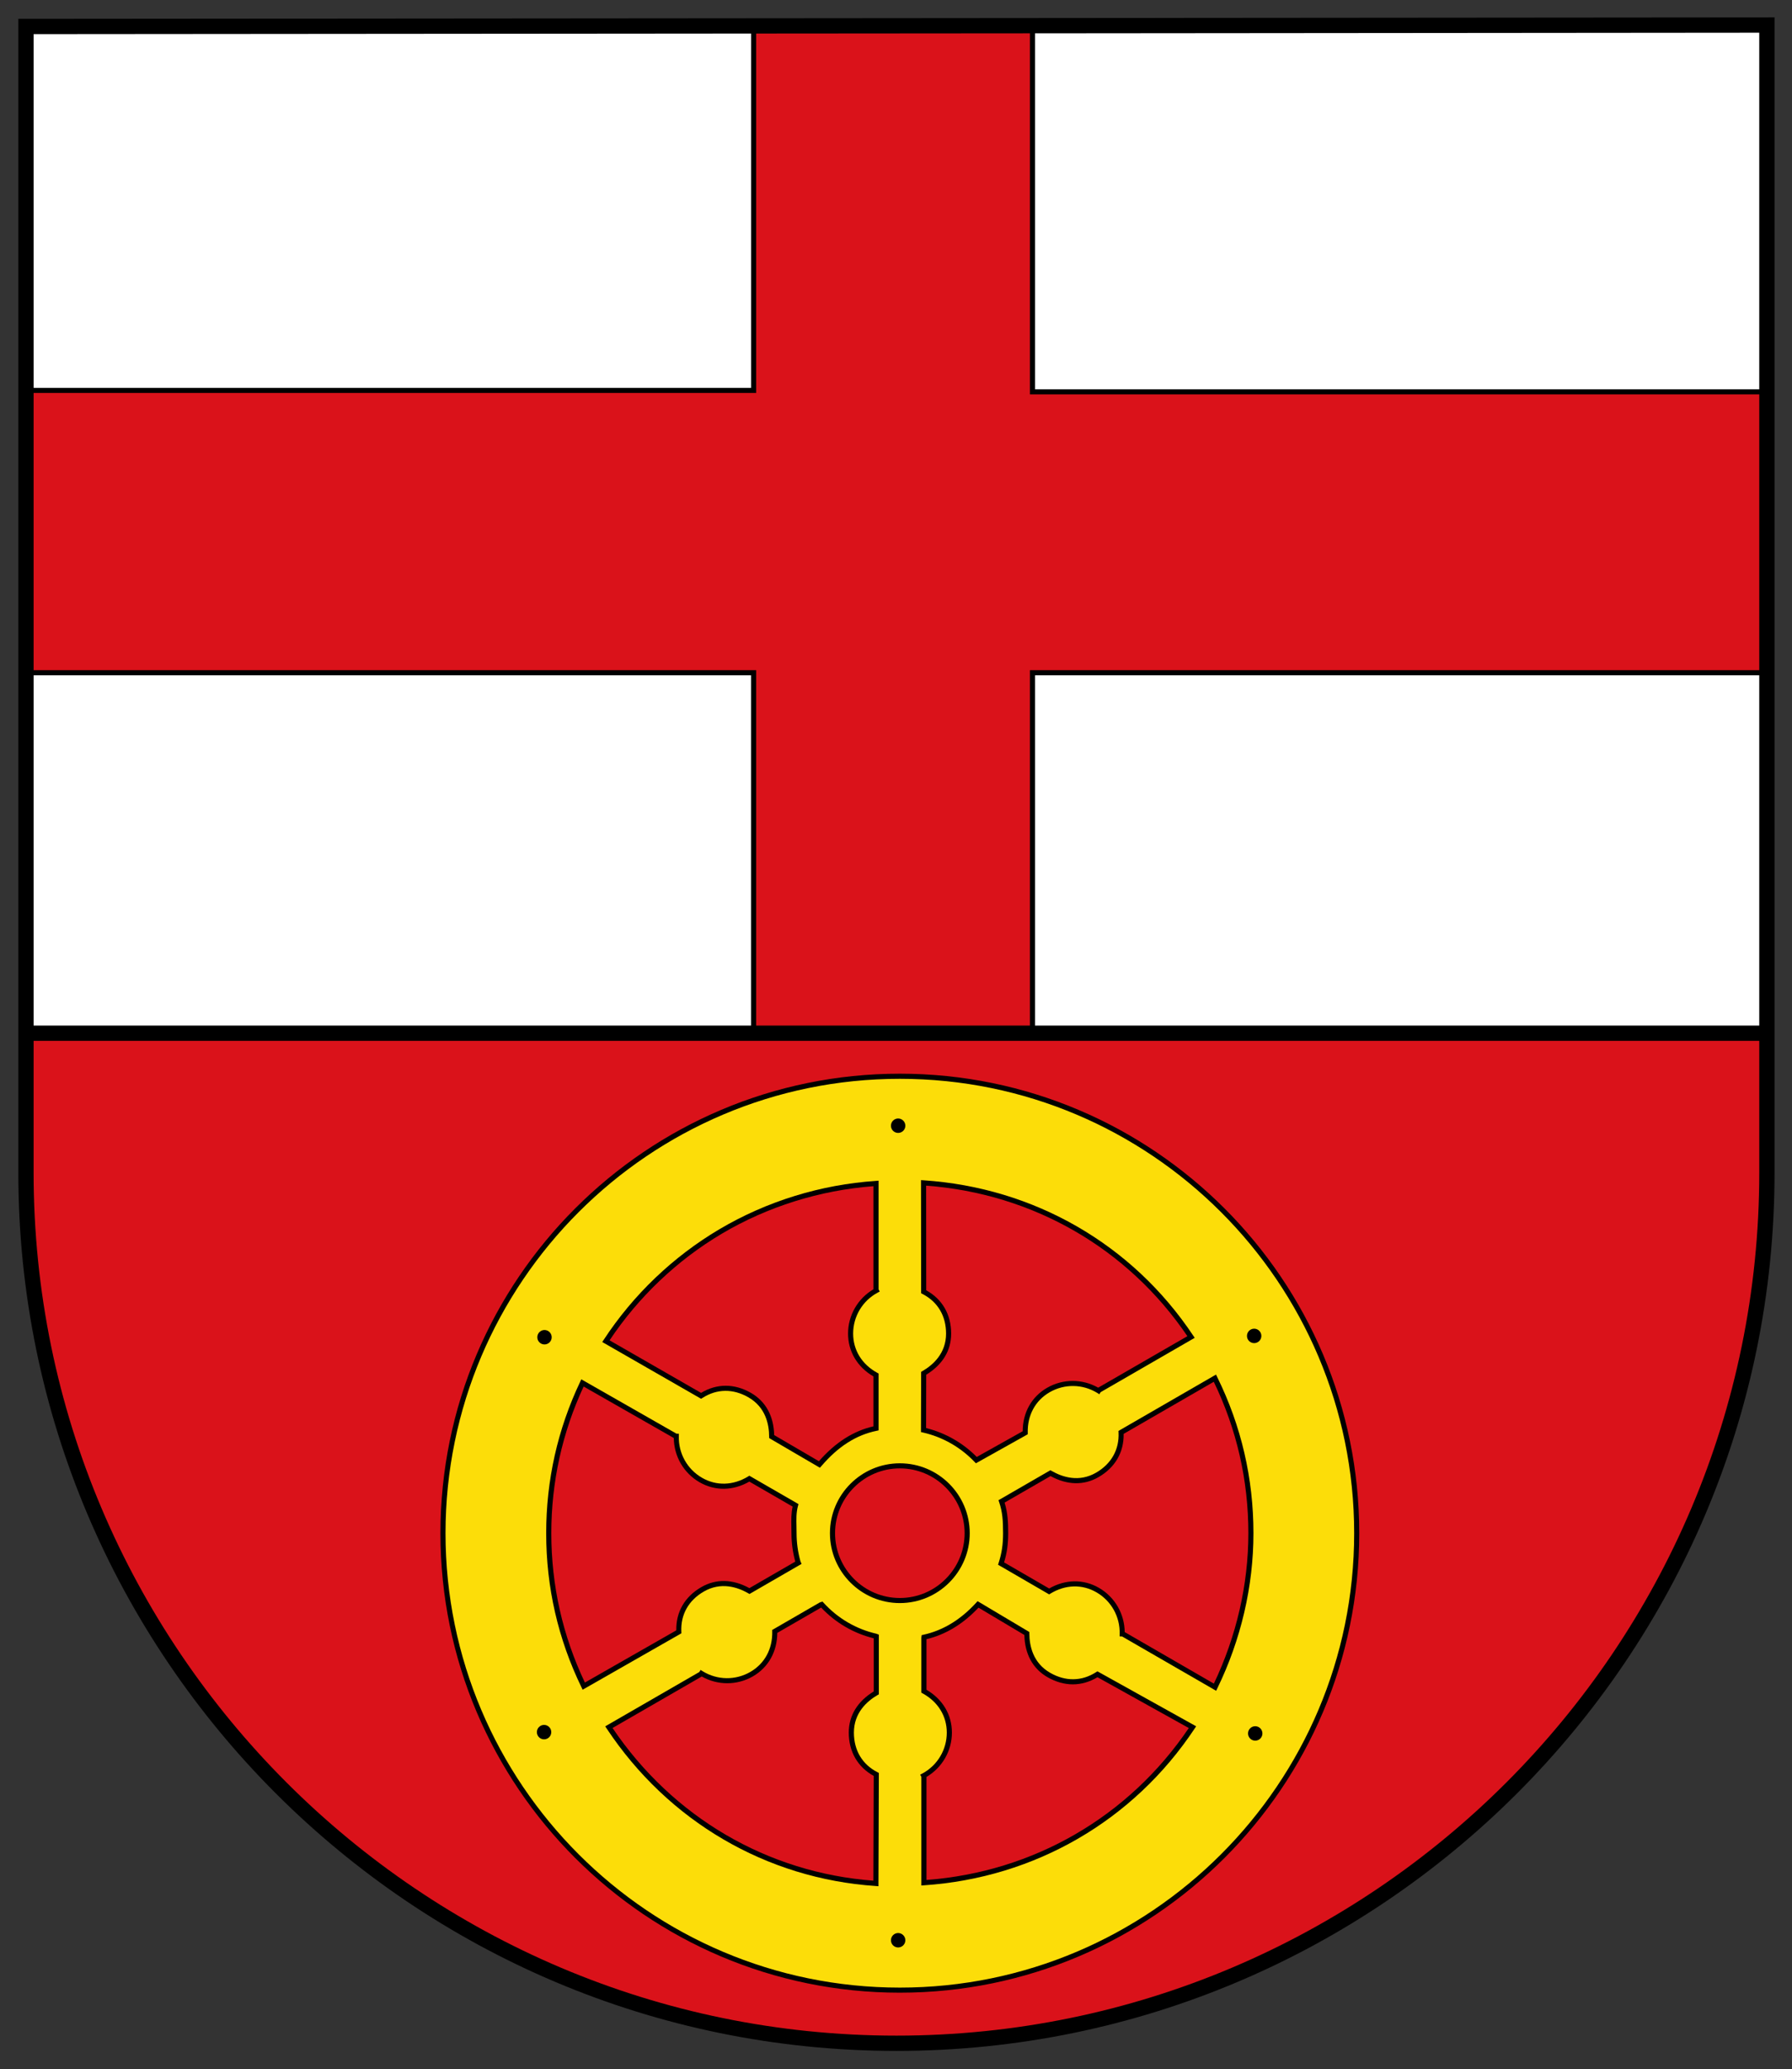 <?xml version="1.0" encoding="UTF-8" standalone="no"?>
<!-- Created with Inkscape (http://www.inkscape.org/) -->

<svg
   xmlns:dc="http://purl.org/dc/elements/1.1/"
   xmlns:cc="http://creativecommons.org/ns#"
   xmlns:rdf="http://www.w3.org/1999/02/22-rdf-syntax-ns#"
   xmlns:svg="http://www.w3.org/2000/svg"
   xmlns="http://www.w3.org/2000/svg"
   version="1.1"
   width="500"
   height="577.275"
   id="svg19212">
  <rect width="100%" height="100%" fill="#333333" stroke="none"/>
  <defs
     id="defs19214">
    <clipPath
       id="clipPath52-9">
      <path
         d="m 46.535,680.099 47.151,0 0,48.622 -47.151,0 0,-48.622 z"
         id="path54-1" />
    </clipPath>
    <clipPath
       id="clipPath310">
      <path
         d="m 315.826,477.505 47.151,0 0,48.623 -47.151,0 0,-48.623 z"
         id="path312-0" />
    </clipPath>
    <clipPath
       id="clipPath148">
      <path
         d="m 46.535,512.469 47.151,0 0,48.623 -47.151,0 0,-48.623 z"
         id="path150" />
    </clipPath>
    <clipPath
       id="clipPath416">
      <path
         d="m 315.826,545.474 47.151,0 0,49.464 -47.151,0 0,-49.464 z"
         id="path418" />
    </clipPath>
    <clipPath
       id="clipPath644">
      <path
         d="m 315.826,343.939 47.151,0 0,48.622 -47.151,0 0,-48.622 z"
         id="path646-5" />
    </clipPath>
  </defs>
  <g
     transform="translate(50,-414.592)"
     id="layer1">
    <g
       transform="matrix(11.813,0,0,-11.813,-3809.229,5056.773)"
       id="g640-87">
      <g
         clip-path="url(#clipPath644)"
         id="g642">
        <g
           transform="translate(359.86,368.572)"
           id="g648-0">
          <path
             d="m 0,0 -41.01,0 -0.008,0 0,-3.293 c 0,-11.355 9.205,-20.56 20.56,-20.56 11.355,0 20.56,9.205 20.56,20.56 L 0.102,0 0,0 z"
             id="path650-24"
             style="fill:#da121a;fill-opacity:1;fill-rule:nonzero;stroke:none" />
        </g>
        <g
           transform="translate(339.482,345.974)"
           id="g652-25">
          <path
             d="M 0,0 C 5.96,0 10.791,4.831 10.791,10.791 10.791,16.751 5.96,21.582 0,21.582 -5.96,21.582 -10.791,16.751 -10.791,10.791 -10.791,4.831 -5.96,0 0,0"
             id="path654-9"
             style="fill:#fcdd09;fill-opacity:1;fill-rule:nonzero;stroke:none" />
        </g>
        <g
           transform="translate(339.482,345.913)"
           id="g656-5">
          <path
             d="m 0,0 c 5.983,0 10.851,4.868 10.851,10.851 0,5.984 -4.868,10.852 -10.851,10.852 -5.983,0 -10.851,-4.868 -10.851,-10.852 C -10.851,4.868 -5.983,0 0,0 m -10.731,10.851 c 0,5.917 4.814,10.731 10.731,10.731 5.917,0 10.731,-4.814 10.731,-10.731 C 10.731,4.934 5.917,0.12 0,0.12 c -5.917,0 -10.731,4.814 -10.731,10.731"
             id="path658-4"
             style="fill:#000000;fill-opacity:1;fill-rule:nonzero;stroke:none" />
        </g>
        <g
           transform="translate(342.421,354.416)"
           id="g660-0" />
        <g
           transform="translate(339.482,355.174)"
           id="g662">
          <path
             d="M 0,0 C 0.878,0 1.59,0.712 1.59,1.59 1.59,2.469 0.878,3.181 0,3.181 -0.878,3.181 -1.59,2.469 -1.59,1.59 -1.59,0.712 -0.878,0 0,0"
             id="path664"
             style="fill:#da121a;fill-opacity:1;fill-rule:nonzero;stroke:none" />
        </g>
        <g
           transform="translate(339.482,358.415)"
           id="g666">
          <path
             d="m 0,0 c -0.91,0 -1.651,-0.74 -1.651,-1.651 0,-0.91 0.741,-1.65 1.651,-1.65 0.91,0 1.651,0.74 1.651,1.65 C 1.651,-0.74 0.91,0 0,0 m 0,-3.181 c -0.844,0 -1.53,0.687 -1.53,1.53 0,0.844 0.686,1.531 1.53,1.531 0.844,0 1.53,-0.687 1.53,-1.531 0,-0.843 -0.686,-1.53 -1.53,-1.53"
             id="path668"
             style="fill:#000000;fill-opacity:1;fill-rule:nonzero;stroke:none" />
        </g>
        <g
           transform="translate(336.456,359.046)"
           id="g670">
          <path
             d="M 0,0 C -0.001,0.399 -0.148,0.766 -0.519,0.979 -0.907,1.204 -1.316,1.191 -1.669,0.964 L -3.917,2.254 c 1.385,2.116 3.709,3.547 6.381,3.725 l 0,-2.517 L 2.47,3.451 C 2.108,3.255 1.863,2.873 1.863,2.433 1.863,1.995 2.105,1.65 2.464,1.454 l 0,-1.258 C 1.91,0.082 1.48,-0.243 1.126,-0.658 L 0,0 z"
             id="path672"
             style="fill:#da121a;fill-opacity:1;fill-rule:nonzero;stroke:none" />
        </g>
        <g
           transform="translate(338.379,361.478)"
           id="g674">
          <path
             d="m 0,0 c 0,0.403 0.22,0.773 0.575,0.965 l 0.053,0.029 -0.027,0.05 0,2.502 0,0.065 -0.064,-0.005 C -0.767,3.519 -2.046,3.124 -3.163,2.462 -4.253,1.817 -5.196,0.915 -5.891,-0.146 l -0.035,-0.053 0.056,-0.032 2.247,-1.29 0.032,-0.018 0.031,0.019 c 0.339,0.219 0.725,0.224 1.088,0.014 0.402,-0.232 0.487,-0.632 0.488,-0.927 l 10e-4,-0.034 0.029,-0.018 1.126,-0.658 0.044,-0.025 0.033,0.038 C -0.356,-2.667 0.071,-2.395 0.553,-2.296 l 0.048,0.01 0,0.049 0,1.258 0,0.036 -0.031,0.017 C 0.208,-0.728 0,-0.391 0,0 M -0.809,-3.014 -1.865,-2.397 C -1.876,-1.947 -2.064,-1.602 -2.412,-1.401 c -0.392,0.226 -0.809,0.225 -1.18,0.001 l -2.161,1.241 C -5.073,0.863 -4.158,1.733 -3.102,2.359 -2.02,3 -0.782,3.387 0.48,3.481 l 0,-2.434 C 0.11,0.829 -0.12,0.433 -0.12,0 c 0,-0.424 0.219,-0.79 0.6,-1.012 l 0,-1.178 C 0.005,-2.299 -0.418,-2.569 -0.809,-3.014"
             id="path676"
             style="fill:#000000;fill-opacity:1;fill-rule:nonzero;stroke:none" />
        </g>
        <g
           transform="translate(335.931,355.399)"
           id="g678">
          <path
             d="M 0,0 C -0.346,0.198 -0.737,0.254 -1.107,0.041 -1.496,-0.184 -1.69,-0.545 -1.669,-0.964 L -3.915,-2.247 c -0.529,1.092 -0.826,2.318 -0.826,3.613 0,1.27 0.285,2.473 0.796,3.549 L -1.742,3.657 l 0.013,0 C -1.74,3.246 -1.532,2.842 -1.151,2.622 -0.771,2.403 -0.352,2.44 -0.003,2.653 L 1.087,2.024 C 1.029,1.813 1.052,1.595 1.052,1.366 1.052,1.13 1.085,0.901 1.146,0.684 L 1.154,0.666 0,0 z"
             id="path680"
             style="fill:#da121a;fill-opacity:1;fill-rule:nonzero;stroke:none" />
        </g>
        <g
           transform="translate(337.14,356.088)"
           id="g682">
          <path
             d="m 0,0 -0.006,0.014 c -0.06,0.215 -0.091,0.437 -0.091,0.662 0,0.052 -0.001,0.104 -0.002,0.153 -0.004,0.172 -0.008,0.335 0.035,0.49 l 0.012,0.044 -0.04,0.024 -1.09,0.629 -0.031,0.018 -0.03,-0.019 c -0.353,-0.214 -0.749,-0.226 -1.087,-0.03 -0.349,0.201 -0.559,0.577 -0.548,0.981 l 9.999e-4,0.059 -0.057,0.002 -2.191,1.251 -0.056,0.032 -0.028,-0.059 c -0.532,-1.121 -0.802,-2.324 -0.802,-3.575 0,-1.275 0.28,-2.499 0.833,-3.638 l 0.028,-0.058 0.056,0.032 2.245,1.282 0.032,0.019 -0.002,0.037 c -0.019,0.402 0.17,0.74 0.532,0.949 0.402,0.232 0.792,0.106 1.048,-0.041 l 0.03,-0.017 0.03,0.017 L -0.025,-0.075 0.021,-0.049 0,0 z m -1.211,-0.621 c -0.396,0.216 -0.788,0.225 -1.136,0.024 C -2.739,-0.823 -2.947,-1.185 -2.938,-1.618 L -5.097,-2.851 C -5.622,-1.745 -5.89,-0.559 -5.89,0.676 c 0,1.211 0.258,2.376 0.763,3.464 L -2.997,2.924 C -2.993,2.494 -2.765,2.097 -2.39,1.88 -2.023,1.668 -1.596,1.675 -1.213,1.895 L -0.19,1.304 C -0.225,1.148 -0.223,0.991 -0.22,0.827 -0.219,0.778 -0.218,0.727 -0.218,0.676 c 0,-0.228 0.031,-0.453 0.09,-0.671 l -1.083,-0.626 z"
             id="path684"
             style="fill:#000000;fill-opacity:1;fill-rule:nonzero;stroke:none" />
        </g>
        <g
           transform="translate(338.926,351.066)"
           id="g686">
          <path
             d="M 0,0 C -0.373,0.192 -0.589,0.54 -0.589,0.989 -0.589,1.416 -0.345,1.727 0,1.928 L 0,3.26 -0.011,3.264 c -0.501,0.117 -0.943,0.383 -1.278,0.75 L -1.308,4.008 -2.398,3.379 C -2.388,2.97 -2.566,2.588 -2.945,2.369 -3.326,2.149 -3.78,2.17 -4.13,2.385 l -0.007,-0.01 -2.18,-1.259 c 1.388,-2.089 3.658,-3.512 6.308,-3.691 L 0,0 z"
             id="path688"
             style="fill:#da121a;fill-opacity:1;fill-rule:nonzero;stroke:none" />
        </g>
        <g
           transform="translate(338.953,351.12)"
           id="g690">
          <path
             d="m 0,0 c -0.359,0.184 -0.556,0.517 -0.556,0.935 0,0.464 0.304,0.739 0.559,0.887 l 0.03,0.017 0,0.035 0,1.332 0,0.042 -0.039,0.015 -0.012,0.004 -0.003,0.002 -0.004,0.001 c -0.481,0.111 -0.912,0.364 -1.247,0.731 l -0.026,0.028 -0.036,-0.011 -0.019,-0.006 -0.007,-0.002 -0.006,-0.003 -1.089,-0.63 -0.031,-0.017 10e-4,-0.036 C -2.476,2.911 -2.664,2.563 -3.003,2.368 -3.352,2.166 -3.782,2.172 -4.126,2.383 l -0.051,0.032 -0.03,-0.049 -2.167,-1.251 -0.056,-0.032 0.036,-0.054 c 1.453,-2.188 3.769,-3.543 6.354,-3.717 l 0.064,-0.005 0,0.065 0.009,2.574 0,0.037 L 0,0 z m -6.257,1.044 2.107,1.216 c 0.375,-0.212 0.833,-0.213 1.208,0.003 C -2.575,2.475 -2.368,2.848 -2.366,3.29 L -1.33,3.888 C -0.992,3.53 -0.564,3.279 -0.088,3.162 l 0,-1.255 C -0.472,1.672 -0.677,1.337 -0.677,0.935 -0.677,0.483 -0.467,0.122 -0.088,-0.088 l -0.008,-2.474 c -2.5,0.188 -4.738,1.498 -6.161,3.606"
             id="path692"
             style="fill:#000000;fill-opacity:1;fill-rule:nonzero;stroke:none" />
        </g>
        <g
           transform="translate(344.15,353.432)"
           id="g694">
          <path
             d="m 0,0 c -0.353,-0.227 -0.762,-0.24 -1.151,-0.016 -0.37,0.214 -0.517,0.581 -0.518,0.98 L -2.821,1.65 C -3.164,1.274 -3.583,0.987 -4.098,0.875 L -4.1,0.86 l 0,-1.258 c 0.359,-0.196 0.601,-0.541 0.601,-0.979 0,-0.44 -0.246,-0.822 -0.607,-1.018 l 0.006,-0.011 0,-2.517 c 2.651,0.178 4.957,1.585 6.344,3.674 L 0,0 z"
             id="path696"
             style="fill:#da121a;fill-opacity:1;fill-rule:nonzero;stroke:none" />
        </g>
        <g
           transform="translate(346.424,352.236)"
           id="g698">
          <path
             d="M 0,0 -2.244,1.249 -2.276,1.266 -2.306,1.247 C -2.645,1.028 -3.032,1.023 -3.394,1.233 -3.796,1.465 -3.882,1.865 -3.883,2.16 l 0,0.034 -0.029,0.018 -1.152,0.686 -0.042,0.025 -0.033,-0.036 C -5.505,2.485 -5.924,2.231 -6.385,2.13 l -0.042,-0.009 -0.005,-0.043 -0.002,-0.015 0,-0.003 0,-0.004 0,-1.258 0,-0.036 0.031,-0.017 c 0.362,-0.198 0.57,-0.535 0.57,-0.926 0,-0.403 -0.22,-0.773 -0.575,-0.965 l -0.053,-0.028 0.027,-0.051 0,-2.502 0,-0.064 0.064,0.004 C -3.754,-3.611 -1.424,-2.262 0.021,-0.086 L 0.057,-0.032 0,0 z m -6.313,-3.661 0,2.433 c 0.37,0.218 0.601,0.615 0.601,1.047 0,0.424 -0.22,0.79 -0.601,1.012 l 0,1.194 C -5.86,2.133 -5.447,2.384 -5.084,2.77 L -4.001,2.125 C -3.99,1.674 -3.803,1.329 -3.455,1.128 -3.062,0.902 -2.645,0.903 -2.274,1.127 L -0.117,-0.073 c -1.415,-2.094 -3.666,-3.398 -6.196,-3.588"
             id="path700"
             style="fill:#000000;fill-opacity:1;fill-rule:nonzero;stroke:none" />
        </g>
        <g
           transform="translate(340.044,360.54)"
           id="g702">
          <path
             d="M 0,0 -0.003,-1.339 C 0.482,-1.45 0.913,-1.701 1.244,-2.049 L 2.398,-1.404 c -0.01,0.409 0.167,0.791 0.547,1.01 C 3.326,-0.174 3.78,-0.195 4.13,-0.411 l 0.007,0.011 L 6.316,0.858 C 4.927,2.943 2.645,4.322 -0.003,4.498 L 0,1.928 C 0.373,1.736 0.589,1.387 0.589,0.939 0.589,0.511 0.345,0.2 0,0"
             id="path704"
             style="fill:#da121a;fill-opacity:1;fill-rule:nonzero;stroke:none" />
        </g>
        <g
           transform="translate(346.447,361.378)"
           id="g706">
          <path
             d="M 0,0 -0.036,0.053 C -1.473,2.21 -3.793,3.546 -6.401,3.72 l -0.064,0.004 0,-0.064 0.003,-2.571 0,-0.036 0.032,-0.017 c 0.359,-0.185 0.557,-0.517 0.557,-0.936 0,-0.464 -0.304,-0.738 -0.559,-0.886 l -0.03,-0.018 0,-0.034 -0.004,-1.339 0,-0.048 0.047,-0.011 C -5.954,-2.342 -5.533,-2.582 -5.201,-2.929 l 0.032,-0.033 0.041,0.022 1.153,0.645 0.031,0.018 0,0.036 c -0.01,0.412 0.179,0.761 0.517,0.956 0.349,0.202 0.779,0.196 1.123,-0.015 l 0.051,-0.032 0.031,0.049 L -0.056,-0.032 0,0 z m -3.487,-1.18 c -0.367,-0.212 -0.575,-0.585 -0.576,-1.026 l -1.085,-0.607 c -0.331,0.335 -0.743,0.569 -1.197,0.682 l 0.003,1.26 c 0.385,0.235 0.589,0.569 0.589,0.971 0,0.453 -0.21,0.814 -0.589,1.023 l -0.002,2.471 C -3.822,3.407 -1.58,2.115 -0.173,0.039 L -2.28,-1.177 c -0.375,0.212 -0.833,0.213 -1.207,-0.003"
             id="path708"
             style="fill:#000000;fill-opacity:1;fill-rule:nonzero;stroke:none" />
        </g>
        <g
           transform="translate(344.747,354.386)"
           id="g710">
          <path
             d="M 0,0 2.18,-1.259 C 2.714,-0.163 3.027,1.078 3.027,2.379 3.027,3.693 2.721,4.936 2.177,6.04 L -0.039,4.76 C -0.018,4.341 -0.212,3.98 -0.601,3.756 -0.971,3.542 -1.362,3.598 -1.708,3.796 L -2.862,3.13 C -2.777,2.878 -2.766,2.66 -2.766,2.379 -2.766,2.112 -2.795,1.903 -2.873,1.661 L -1.739,1.004 c 0.35,0.213 0.769,0.25 1.148,0.031 C -0.21,0.815 -0.001,0.411 -0.012,0 L 0,0 z"
             id="path712"
             style="fill:#da121a;fill-opacity:1;fill-rule:nonzero;stroke:none" />
        </g>
        <g
           transform="translate(346.978,360.452)"
           id="g714">
          <path
             d="M 0,0 -0.028,0.058 -0.084,0.026 -2.3,-1.254 l -0.032,-0.019 0.002,-0.036 c 0.019,-0.403 -0.169,-0.74 -0.532,-0.95 C -3.264,-2.491 -3.653,-2.365 -3.909,-2.218 l -0.031,0.017 -0.03,-0.017 -1.153,-0.666 -0.043,-0.025 0.016,-0.047 c 0.078,-0.231 0.092,-0.428 0.092,-0.732 0,-0.267 -0.03,-0.469 -0.104,-0.699 l -0.014,-0.046 0.042,-0.024 L -4,-5.115 l 0.031,-0.018 0.03,0.019 c 0.353,0.215 0.749,0.226 1.087,0.03 0.349,-0.201 0.559,-0.577 0.548,-0.98 l -0.001,-0.06 0.057,-0.002 2.167,-1.251 0.056,-0.032 0.028,0.058 c 0.558,1.145 0.853,2.412 0.853,3.663 C 0.856,-2.393 0.568,-1.153 0,0 m -0.079,-7.24 -2.106,1.217 c -0.004,0.43 -0.232,0.827 -0.607,1.044 -0.367,0.212 -0.794,0.205 -1.177,-0.015 L -5.034,-4.377 c 0.068,0.223 0.097,0.428 0.097,0.689 0,0.246 -0.008,0.472 -0.085,0.723 L -3.937,-2.339 c 0.395,-0.215 0.787,-0.225 1.135,-0.024 0.392,0.226 0.6,0.588 0.592,1.021 l 2.129,1.23 c 0.541,-1.119 0.817,-2.322 0.817,-3.576 0,-1.212 -0.283,-2.438 -0.815,-3.552"
             id="path716"
             style="fill:#000000;fill-opacity:1;fill-rule:nonzero;stroke:none" />
        </g>
        <g
           transform="translate(339.442,366.217)"
           id="g718">
          <path
             d="M 0,0 C 0.094,0 0.17,0.076 0.17,0.17 0.17,0.264 0.094,0.341 0,0.341 -0.094,0.341 -0.17,0.264 -0.17,0.17 -0.17,0.076 -0.094,0 0,0"
             id="path720"
             style="fill:#000000;fill-opacity:1;fill-rule:nonzero;stroke:none" />
        </g>
        <g
           transform="translate(339.442,346.981)"
           id="g722">
          <path
             d="M 0,0 C 0.094,0 0.17,0.076 0.17,0.17 0.17,0.264 0.094,0.341 0,0.341 -0.094,0.341 -0.17,0.264 -0.17,0.17 -0.17,0.076 -0.094,0 0,0"
             id="path724"
             style="fill:#000000;fill-opacity:1;fill-rule:nonzero;stroke:none" />
        </g>
        <g
           transform="translate(331.079,351.896)"
           id="g726">
          <path
             d="M 0,0 C 0.094,0 0.17,0.076 0.17,0.17 0.17,0.264 0.094,0.341 0,0.341 -0.094,0.341 -0.17,0.264 -0.17,0.17 -0.17,0.076 -0.094,0 0,0"
             id="path728"
             style="fill:#000000;fill-opacity:1;fill-rule:nonzero;stroke:none" />
        </g>
        <g
           transform="translate(331.089,361.222)"
           id="g730">
          <path
             d="M 0,0 C 0.094,0 0.17,0.076 0.17,0.17 0.17,0.264 0.094,0.341 0,0.341 -0.094,0.341 -0.17,0.264 -0.17,0.17 -0.17,0.076 -0.094,0 0,0"
             id="path732"
             style="fill:#000000;fill-opacity:1;fill-rule:nonzero;stroke:none" />
        </g>
        <g
           transform="translate(347.851,361.253)"
           id="g734">
          <path
             d="M 0,0 C 0.094,0 0.17,0.076 0.17,0.17 0.17,0.264 0.094,0.341 0,0.341 -0.094,0.341 -0.17,0.264 -0.17,0.17 -0.17,0.076 -0.094,0 0,0"
             id="path736"
             style="fill:#000000;fill-opacity:1;fill-rule:nonzero;stroke:none" />
        </g>
        <g
           transform="translate(347.876,351.865)"
           id="g738">
          <path
             d="M 0,0 C 0.094,0 0.17,0.076 0.17,0.17 0.17,0.264 0.094,0.341 0,0.341 -0.094,0.341 -0.17,0.264 -0.17,0.17 -0.17,0.076 -0.094,0 0,0"
             id="path740"
             style="fill:#000000;fill-opacity:1;fill-rule:nonzero;stroke:none" />
        </g>
        <g
           transform="translate(359.86,368.572)"
           id="g742">
          <path
             d="m 0,0 -41.01,0 -0.008,0 0,23.775 L 0.102,23.809 0.102,0.034 0,0 z"
             id="path744"
             style="fill:#ffffff;fill-opacity:1;fill-rule:nonzero;stroke:none" />
        </g>
        <g
           transform="translate(342.62,383.799)"
           id="g746" />
        <g
           transform="translate(336.028,368.595)"
           id="g748-0">
          <path
             d="m 0,0 0,8.49 -17.166,0 0,6.667 17.166,0 0,8.652 6.586,-0.029 0,-8.657 17.331,0 0,-6.633 -17.331,0 L 6.586,0 0,0 z"
             id="path750-1"
             style="fill:#da121a;fill-opacity:1;fill-rule:nonzero;stroke:none" />
        </g>
        <g
           transform="translate(318.661,392.527)"
           id="g752-1">
          <path
             d="M 0,0 0,-23.956 0,-24.136 0,-27.249 c 0,-11.436 9.304,-20.74 20.741,-20.74 11.436,0 20.74,9.304 20.74,20.74 l 0,3.129 0,0.164 0,0.181 0,23.809 L 0,0 z m 41.12,-27.249 c 0,-11.237 -9.142,-20.379 -20.379,-20.379 C 9.504,-47.628 0.361,-38.486 0.361,-27.249 l 0,3.113 40.759,0 0,-3.113 z m 0,3.474 -17.106,0 0,8.273 17.106,0 0,-8.273 z M 24.014,-0.342 l 17.106,0.015 0,-8.422 -17.106,0 0,8.407 z m -23.653,-0.019 16.946,0.014 0,-8.368 -16.946,0 0,8.354 z m 0,-8.474 17.066,0 0,8.488 6.466,0.005 0,-8.527 17.227,0 0,-6.512 -17.227,0 0,-8.394 -6.466,0 0,8.394 -17.066,0 0,6.546 z m 0,-6.667 16.945,0 0,-8.273 -16.945,0 0,8.273 z"
             id="path754-9"
             style="fill:#000000;fill-opacity:1;fill-rule:nonzero;stroke:none" />
        </g>
      </g>
    </g>
  </g>
</svg>
